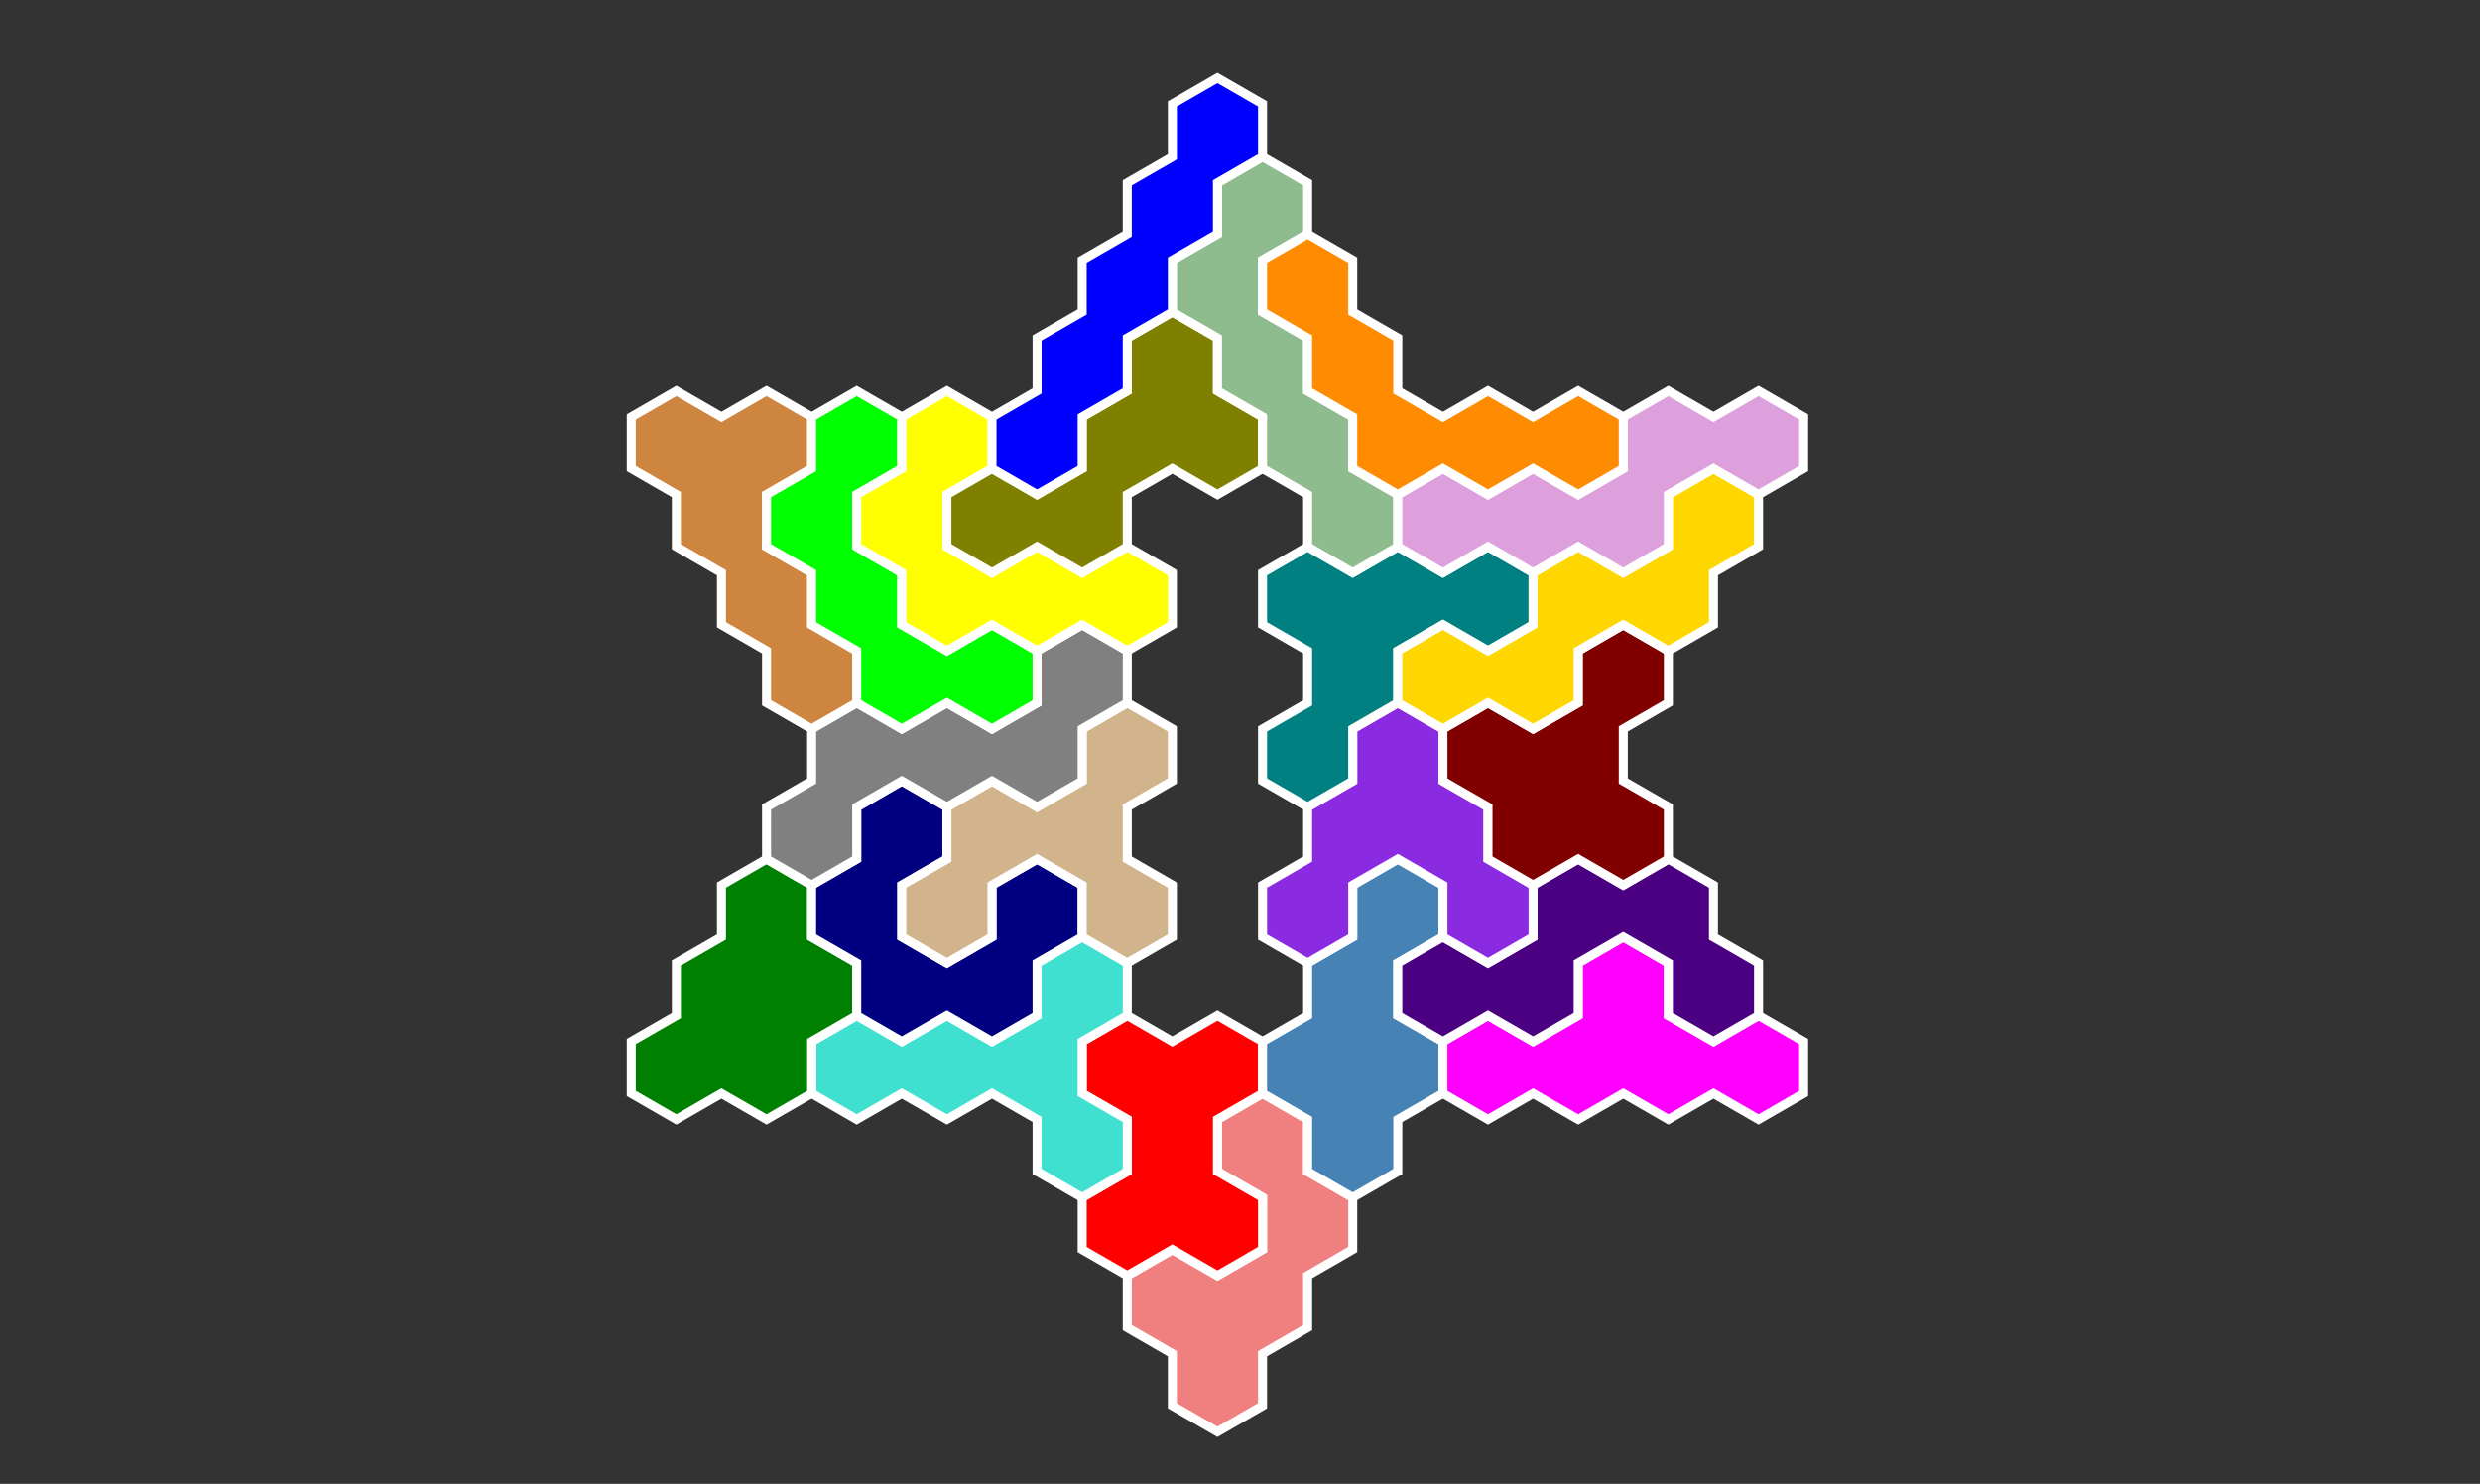 <?xml version="1.0" standalone="no"?>
<!-- Created by Polyform Puzzler (http://puzzler.sourceforge.net/) -->
<svg width="275.0" height="164.545" viewBox="0 0 275.0 164.545"
     xmlns="http://www.w3.org/2000/svg"
     xmlns:xlink="http://www.w3.org/1999/xlink">
<rect x="0" y="0" width="275.0" height="164.545" fill="#333333" stroke="none"/>
<g>
<polygon fill="lightcoral" stroke="white" stroke-width="1"
         points="130.000,150.111 130.000,155.885 135.000,158.771 135.000,158.771 140.000,155.885 140.000,150.111 145.000,147.224 145.000,141.451 150.000,138.564 150.000,132.791 145.000,129.904 145.000,124.130 140.000,121.244 135.000,124.130 135.000,129.904 140.000,132.791 140.000,138.564 135.000,141.451 130.000,138.564 125.000,141.451 125.000,147.224">
<desc>u5</desc>
</polygon>
<polygon fill="red" stroke="white" stroke-width="1"
         points="120.000,132.791 120.000,138.564 125.000,141.451 125.000,141.451 130.000,138.564 135.000,141.451 140.000,138.564 140.000,132.791 135.000,129.904 135.000,124.130 140.000,121.244 140.000,115.470 135.000,112.583 130.000,115.470 125.000,112.583 120.000,115.470 120.000,121.244 125.000,124.130 125.000,129.904">
<desc>X5</desc>
</polygon>
<polygon fill="turquoise" stroke="white" stroke-width="1"
         points="115.000,124.130 115.000,129.904 120.000,132.791 120.000,132.791 125.000,129.904 125.000,124.130 120.000,121.244 120.000,115.470 125.000,112.583 125.000,106.810 120.000,103.923 115.000,106.810 115.000,112.583 110.000,115.470 105.000,112.583 100.000,115.470 95.000,112.583 90.000,115.470 90.000,121.244 95.000,124.130 100.000,121.244 105.000,124.130 110.000,121.244">
<desc>Y5</desc>
</polygon>
<polygon fill="steelblue" stroke="white" stroke-width="1"
         points="145.000,124.130 145.000,129.904 150.000,132.791 150.000,132.791 155.000,129.904 155.000,124.130 160.000,121.244 160.000,115.470 155.000,112.583 155.000,106.810 160.000,103.923 160.000,98.150 155.000,95.263 150.000,98.150 150.000,103.923 145.000,106.810 145.000,112.583 140.000,115.470 140.000,121.244">
<desc>p5</desc>
</polygon>
<polygon fill="green" stroke="white" stroke-width="1"
         points="70.000,115.470 70.000,121.244 75.000,124.130 75.000,124.130 80.000,121.244 85.000,124.130 90.000,121.244 90.000,115.470 95.000,112.583 95.000,106.810 90.000,103.923 90.000,98.150 85.000,95.263 80.000,98.150 80.000,103.923 75.000,106.810 75.000,112.583">
<desc>D5</desc>
</polygon>
<polygon fill="magenta" stroke="white" stroke-width="1"
         points="160.000,115.470 160.000,121.244 165.000,124.130 165.000,124.130 170.000,121.244 175.000,124.130 180.000,121.244 185.000,124.130 190.000,121.244 195.000,124.130 200.000,121.244 200.000,115.470 195.000,112.583 190.000,115.470 185.000,112.583 185.000,106.810 180.000,103.923 175.000,106.810 175.000,112.583 170.000,115.470 165.000,112.583">
<desc>E5</desc>
</polygon>
<polygon fill="navy" stroke="white" stroke-width="1"
         points="95.000,106.810 95.000,112.583 100.000,115.470 100.000,115.470 105.000,112.583 110.000,115.470 115.000,112.583 115.000,106.810 120.000,103.923 120.000,98.150 115.000,95.263 110.000,98.150 110.000,103.923 105.000,106.810 100.000,103.923 100.000,98.150 105.000,95.263 105.000,89.489 100.000,86.603 95.000,89.489 95.000,95.263 90.000,98.150 90.000,103.923">
<desc>U5</desc>
</polygon>
<polygon fill="indigo" stroke="white" stroke-width="1"
         points="155.000,106.810 155.000,112.583 160.000,115.470 160.000,115.470 165.000,112.583 170.000,115.470 175.000,112.583 175.000,106.810 180.000,103.923 185.000,106.810 185.000,112.583 190.000,115.470 195.000,112.583 195.000,106.810 190.000,103.923 190.000,98.150 185.000,95.263 180.000,98.150 175.000,95.263 170.000,98.150 170.000,103.923 165.000,106.810 160.000,103.923">
<desc>G5</desc>
</polygon>
<polygon fill="tan" stroke="white" stroke-width="1"
         points="100.000,98.150 100.000,103.923 105.000,106.810 105.000,106.810 110.000,103.923 110.000,98.150 115.000,95.263 120.000,98.150 120.000,103.923 125.000,106.810 130.000,103.923 130.000,98.150 125.000,95.263 125.000,89.489 130.000,86.603 130.000,80.829 125.000,77.942 120.000,80.829 120.000,86.603 115.000,89.489 110.000,86.603 105.000,89.489 105.000,95.263">
<desc>y5</desc>
</polygon>
<polygon fill="blueviolet" stroke="white" stroke-width="1"
         points="140.000,98.150 140.000,103.923 145.000,106.810 145.000,106.810 150.000,103.923 150.000,98.150 155.000,95.263 160.000,98.150 160.000,103.923 165.000,106.810 170.000,103.923 170.000,98.150 165.000,95.263 165.000,89.489 160.000,86.603 160.000,80.829 155.000,77.942 150.000,80.829 150.000,86.603 145.000,89.489 145.000,95.263">
<desc>V5</desc>
</polygon>
<polygon fill="gray" stroke="white" stroke-width="1"
         points="85.000,89.489 85.000,95.263 90.000,98.150 90.000,98.150 95.000,95.263 95.000,89.489 100.000,86.603 105.000,89.489 110.000,86.603 115.000,89.489 120.000,86.603 120.000,80.829 125.000,77.942 125.000,72.169 120.000,69.282 115.000,72.169 115.000,77.942 110.000,80.829 105.000,77.942 100.000,80.829 95.000,77.942 90.000,80.829 90.000,86.603">
<desc>S5</desc>
</polygon>
<polygon fill="maroon" stroke="white" stroke-width="1"
         points="165.000,89.489 165.000,95.263 170.000,98.150 170.000,98.150 175.000,95.263 180.000,98.150 185.000,95.263 185.000,89.489 180.000,86.603 180.000,80.829 185.000,77.942 185.000,72.169 180.000,69.282 175.000,72.169 175.000,77.942 170.000,80.829 165.000,77.942 160.000,80.829 160.000,86.603">
<desc>A5</desc>
</polygon>
<polygon fill="teal" stroke="white" stroke-width="1"
         points="140.000,80.829 140.000,86.603 145.000,89.489 145.000,89.489 150.000,86.603 150.000,80.829 155.000,77.942 155.000,72.169 160.000,69.282 165.000,72.169 170.000,69.282 170.000,63.509 165.000,60.622 160.000,63.509 155.000,60.622 150.000,63.509 145.000,60.622 140.000,63.509 140.000,69.282 145.000,72.169 145.000,77.942">
<desc>T5</desc>
</polygon>
<polygon fill="peru" stroke="white" stroke-width="1"
         points="85.000,72.169 85.000,77.942 90.000,80.829 90.000,80.829 95.000,77.942 95.000,72.169 90.000,69.282 90.000,63.509 85.000,60.622 85.000,54.848 90.000,51.962 90.000,46.188 85.000,43.301 80.000,46.188 75.000,43.301 70.000,46.188 70.000,51.962 75.000,54.848 75.000,60.622 80.000,63.509 80.000,69.282">
<desc>P5</desc>
</polygon>
<polygon fill="lime" stroke="white" stroke-width="1"
         points="95.000,72.169 95.000,77.942 100.000,80.829 100.000,80.829 105.000,77.942 110.000,80.829 115.000,77.942 115.000,72.169 110.000,69.282 105.000,72.169 100.000,69.282 100.000,63.509 95.000,60.622 95.000,54.848 100.000,51.962 100.000,46.188 95.000,43.301 90.000,46.188 90.000,51.962 85.000,54.848 85.000,60.622 90.000,63.509 90.000,69.282">
<desc>C5</desc>
</polygon>
<polygon fill="gold" stroke="white" stroke-width="1"
         points="155.000,72.169 155.000,77.942 160.000,80.829 160.000,80.829 165.000,77.942 170.000,80.829 175.000,77.942 175.000,72.169 180.000,69.282 185.000,72.169 190.000,69.282 190.000,63.509 195.000,60.622 195.000,54.848 190.000,51.962 185.000,54.848 185.000,60.622 180.000,63.509 175.000,60.622 170.000,63.509 170.000,69.282 165.000,72.169 160.000,69.282">
<desc>W5</desc>
</polygon>
<polygon fill="yellow" stroke="white" stroke-width="1"
         points="100.000,63.509 100.000,69.282 105.000,72.169 105.000,72.169 110.000,69.282 115.000,72.169 120.000,69.282 125.000,72.169 130.000,69.282 130.000,63.509 125.000,60.622 120.000,63.509 115.000,60.622 110.000,63.509 105.000,60.622 105.000,54.848 110.000,51.962 110.000,46.188 105.000,43.301 100.000,46.188 100.000,51.962 95.000,54.848 95.000,60.622">
<desc>r5</desc>
</polygon>
<polygon fill="olive" stroke="white" stroke-width="1"
         points="105.000,54.848 105.000,60.622 110.000,63.509 110.000,63.509 115.000,60.622 120.000,63.509 125.000,60.622 125.000,54.848 130.000,51.962 135.000,54.848 140.000,51.962 140.000,46.188 135.000,43.301 135.000,37.528 130.000,34.641 125.000,37.528 125.000,43.301 120.000,46.188 120.000,51.962 115.000,54.848 110.000,51.962">
<desc>q5</desc>
</polygon>
<polygon fill="darkseagreen" stroke="white" stroke-width="1"
         points="145.000,54.848 145.000,60.622 150.000,63.509 150.000,63.509 155.000,60.622 155.000,54.848 150.000,51.962 150.000,46.188 145.000,43.301 145.000,37.528 140.000,34.641 140.000,28.868 145.000,25.981 145.000,20.207 140.000,17.321 135.000,20.207 135.000,25.981 130.000,28.868 130.000,34.641 135.000,37.528 135.000,43.301 140.000,46.188 140.000,51.962">
<desc>J5</desc>
</polygon>
<polygon fill="plum" stroke="white" stroke-width="1"
         points="155.000,54.848 155.000,60.622 160.000,63.509 160.000,63.509 165.000,60.622 170.000,63.509 175.000,60.622 180.000,63.509 185.000,60.622 185.000,54.848 190.000,51.962 195.000,54.848 200.000,51.962 200.000,46.188 195.000,43.301 190.000,46.188 185.000,43.301 180.000,46.188 180.000,51.962 175.000,54.848 170.000,51.962 165.000,54.848 160.000,51.962">
<desc>N5</desc>
</polygon>
<polygon fill="blue" stroke="white" stroke-width="1"
         points="110.000,46.188 110.000,51.962 115.000,54.848 115.000,54.848 120.000,51.962 120.000,46.188 125.000,43.301 125.000,37.528 130.000,34.641 130.000,28.868 135.000,25.981 135.000,20.207 140.000,17.321 140.000,11.547 135.000,8.660 130.000,11.547 130.000,17.321 125.000,20.207 125.000,25.981 120.000,28.868 120.000,34.641 115.000,37.528 115.000,43.301">
<desc>I5</desc>
</polygon>
<polygon fill="darkorange" stroke="white" stroke-width="1"
         points="150.000,46.188 150.000,51.962 155.000,54.848 155.000,54.848 160.000,51.962 165.000,54.848 170.000,51.962 175.000,54.848 180.000,51.962 180.000,46.188 175.000,43.301 170.000,46.188 165.000,43.301 160.000,46.188 155.000,43.301 155.000,37.528 150.000,34.641 150.000,28.868 145.000,25.981 140.000,28.868 140.000,34.641 145.000,37.528 145.000,43.301">
<desc>L5</desc>
</polygon>
</g>
</svg>
